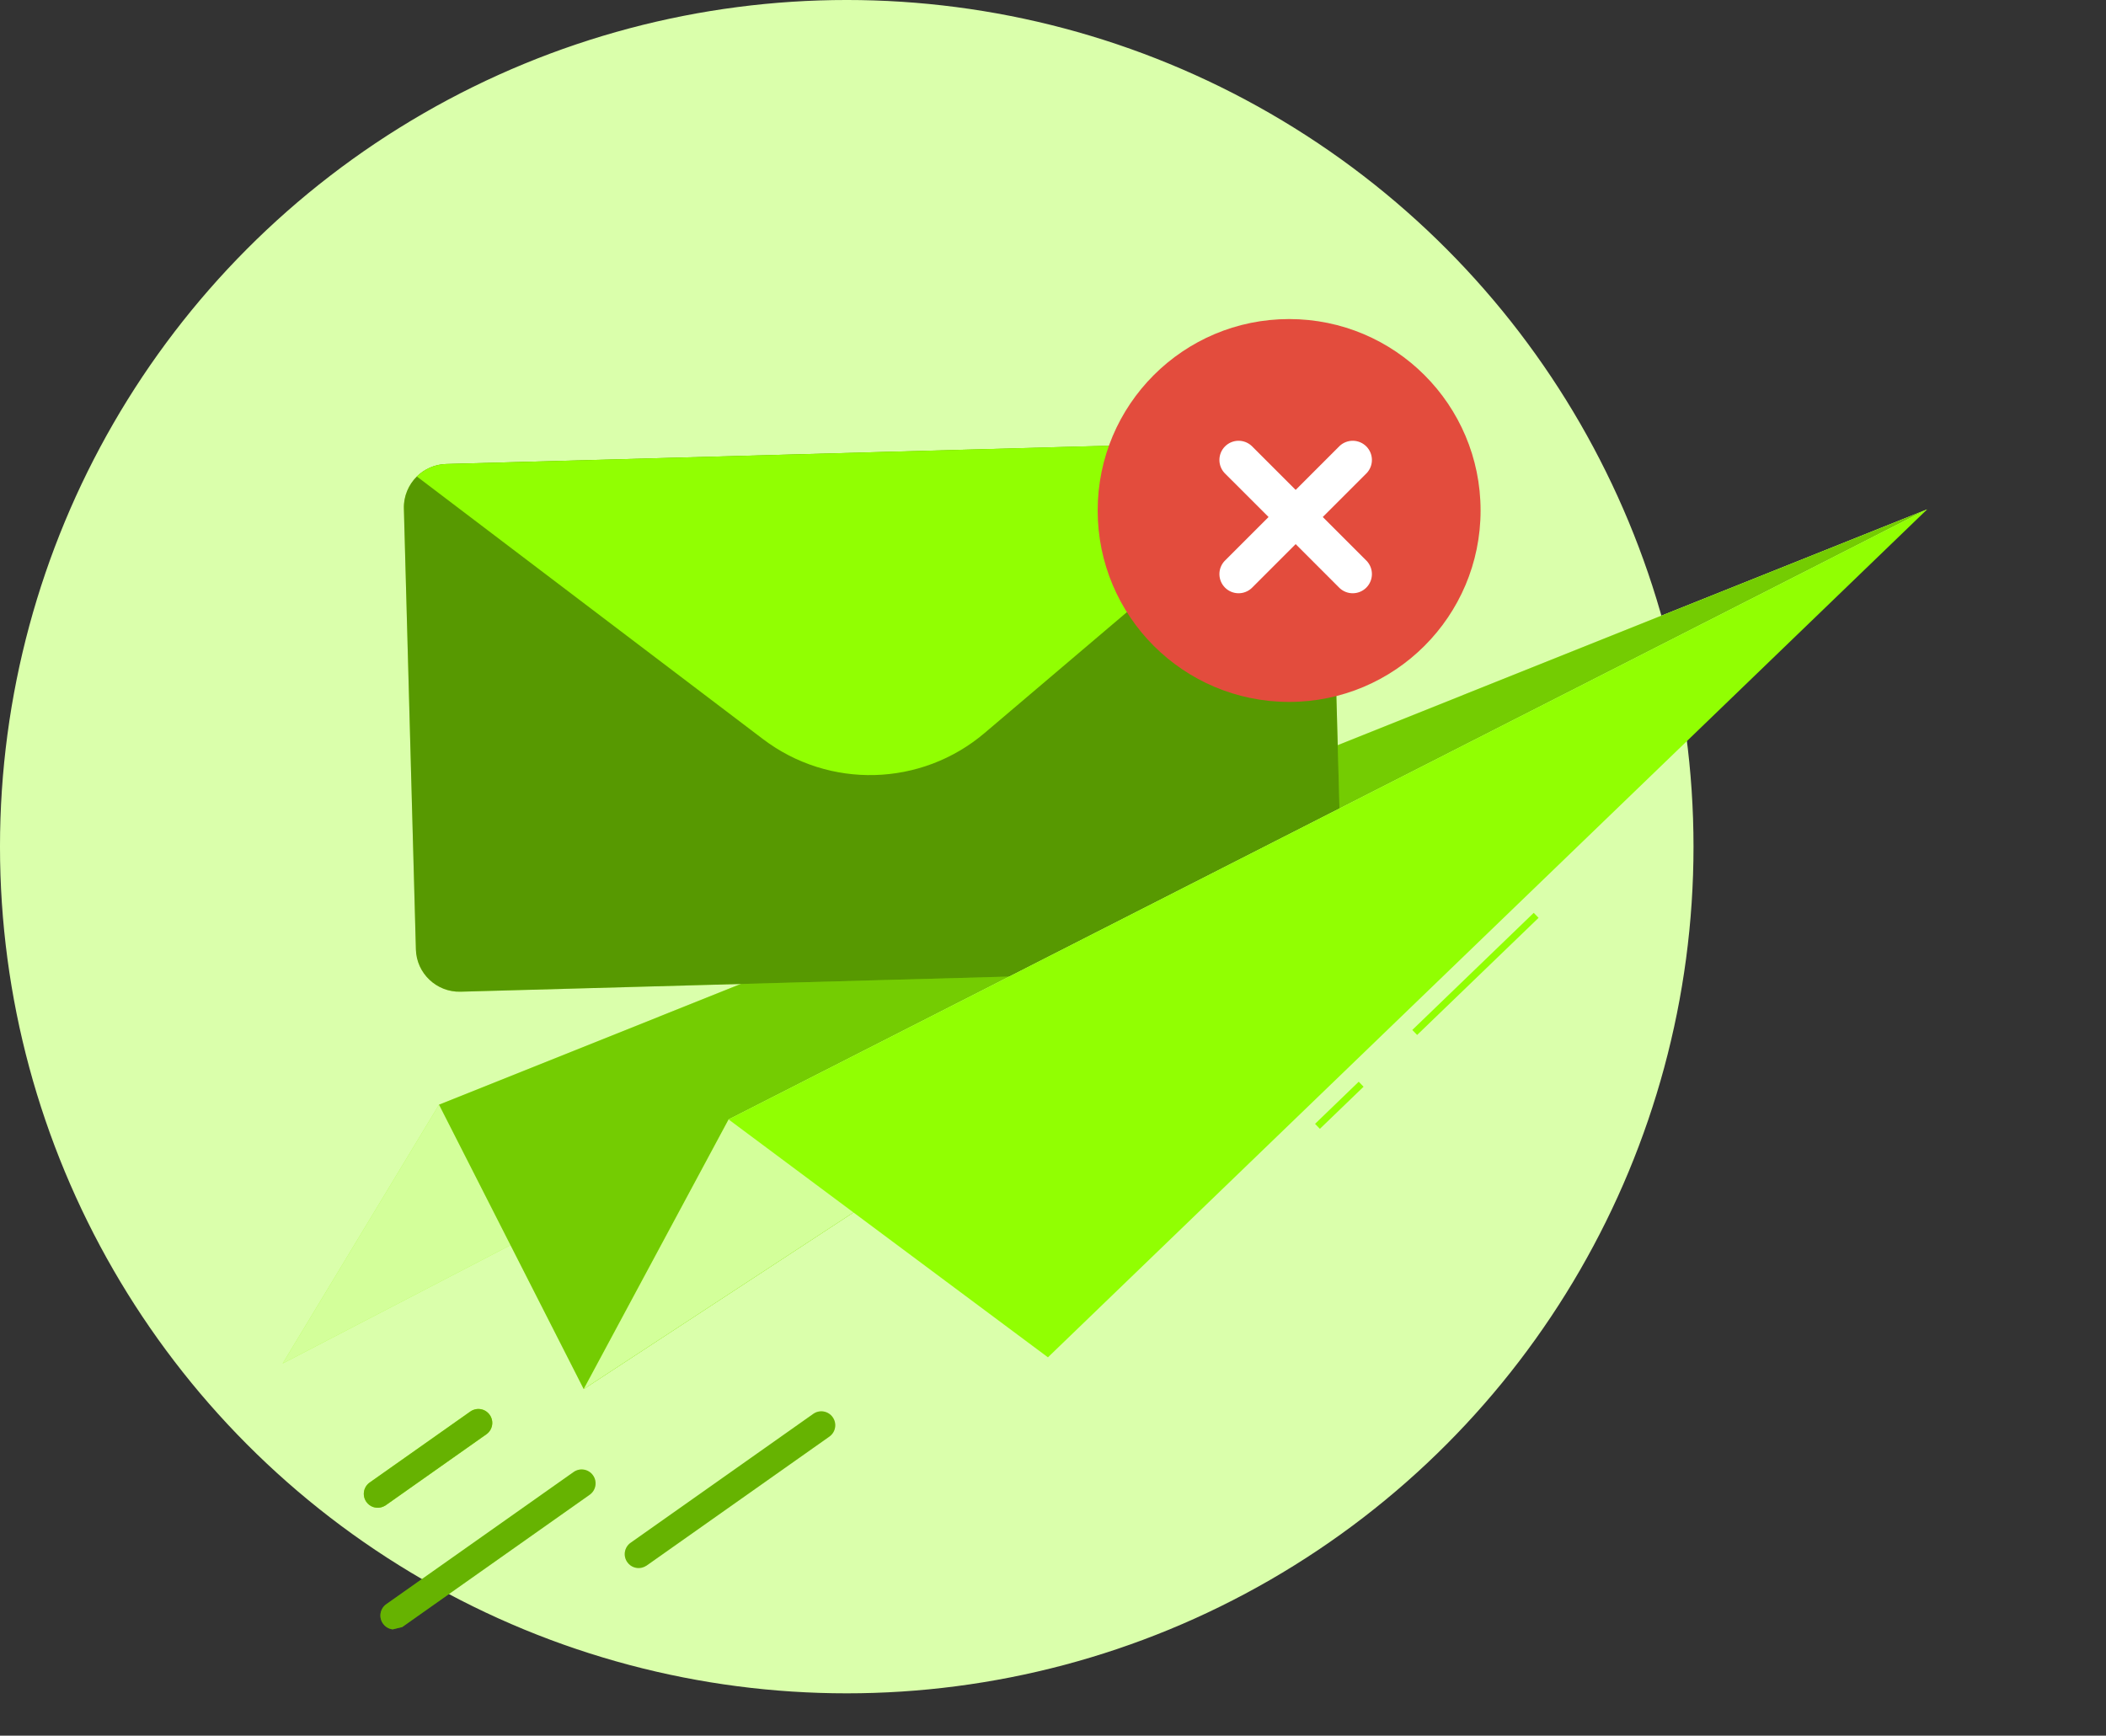 <svg width="165" height="136" viewBox="0 0 165 136" fill="none" xmlns="http://www.w3.org/2000/svg">
<rect x="0" y="0" width="165" height="136" fill="#333333" stroke="none"/>
<circle cx="66.341" cy="66.342" r="57.955" fill="#C1CBFF"/>
<circle cx="66.341" cy="66.341" r="64.567" fill="#DAFFAB" stroke="#DAFFAB" stroke-width="3.549"/>
<g clip-path="url(#clip0_22848_2443)">
<path d="M150.984 39.915L34.397 86.558L22.145 106.838L150.984 39.915Z" fill="#91FF02"/>
<path opacity="0.6" d="M150.984 39.915L34.397 86.558L22.145 106.838L150.984 39.915Z" fill="white"/>
<path d="M150.984 39.915L34.397 86.558L45.732 108.843L150.984 39.915Z" fill="#91FF02"/>
<path opacity="0.2" d="M150.984 39.915L34.397 86.558L45.732 108.843L150.984 39.915Z" fill="black"/>
<path d="M31.642 39.851L32.584 74.398C32.634 76.27 34.206 77.756 36.079 77.706L101.88 75.891C103.753 75.84 105.24 74.269 105.191 72.397L104.248 37.85C104.218 36.871 103.776 35.997 103.092 35.395C102.465 34.846 101.641 34.524 100.748 34.544L34.952 36.358C34.061 36.383 33.252 36.753 32.658 37.334C32.011 37.973 31.613 38.877 31.642 39.851Z" fill="#91FF02"/>
<path opacity="0.4" d="M31.642 39.851L32.584 74.398C32.634 76.27 34.206 77.756 36.079 77.706L101.88 75.891C103.753 75.84 105.24 74.269 105.191 72.397L104.248 37.85C104.218 36.871 103.776 35.997 103.092 35.395C102.465 34.846 101.641 34.524 100.748 34.544L34.952 36.358C34.061 36.383 33.252 36.753 32.658 37.334C32.011 37.973 31.613 38.877 31.642 39.851Z" fill="black"/>
<path d="M32.658 37.334L59.781 57.914C64.963 61.844 72.181 61.648 77.14 57.436L103.096 35.388C102.469 34.839 101.645 34.517 100.752 34.537L34.952 36.358C34.06 36.383 33.252 36.753 32.658 37.334Z" fill="#91FF02"/>
<path d="M150.984 39.915L57.084 87.715L45.732 108.843L150.984 39.915Z" fill="#91FF02"/>
<path opacity="0.6" d="M150.984 39.915L57.084 87.715L45.732 108.843L150.984 39.915Z" fill="white"/>
<path d="M120.165 71.526L120.543 71.918L111.029 81.095L110.65 80.703L120.165 71.526Z" fill="#91FF02"/>
<path d="M106.453 84.759L106.832 85.151L103.41 88.451L103.032 88.059L106.453 84.759Z" fill="#91FF02"/>
<path d="M150.984 39.915L57.084 87.715L82.104 106.354L150.984 39.915Z" fill="#91FF02"/>
<path d="M31.153 127.647C31.28 127.616 31.406 127.558 31.527 127.478L46.201 117.122C46.694 116.773 46.81 116.094 46.461 115.601C46.111 115.109 45.438 114.991 44.939 115.342L30.265 125.698C29.772 126.047 29.656 126.726 30.006 127.218C30.271 127.597 30.729 127.75 31.153 127.647Z" fill="#91FF02"/>
<path opacity="0.3" d="M31.153 127.647C31.28 127.616 31.406 127.558 31.527 127.478L46.201 117.122C46.694 116.773 46.81 116.094 46.461 115.601C46.111 115.109 45.438 114.991 44.939 115.342L30.265 125.698C29.772 126.047 29.656 126.726 30.006 127.218C30.271 127.597 30.729 127.75 31.153 127.647Z" fill="black"/>
<path d="M29.853 118.112C29.98 118.081 30.106 118.023 30.227 117.943L38.108 112.384C38.601 112.034 38.717 111.356 38.368 110.863C38.019 110.37 37.345 110.253 36.846 110.604L28.965 116.163C28.472 116.512 28.356 117.191 28.705 117.684C28.971 118.062 29.429 118.215 29.853 118.112Z" fill="#91FF02"/>
<path d="M29.853 118.112C29.98 118.081 30.106 118.023 30.227 117.943L38.108 112.384C38.601 112.034 38.717 111.356 38.368 110.863C38.019 110.37 37.345 110.253 36.846 110.604L28.965 116.163C28.472 116.512 28.356 117.191 28.705 117.684C28.971 118.062 29.429 118.215 29.853 118.112Z" fill="#66B201"/>
<path d="M50.295 122.835C50.422 122.804 50.548 122.745 50.669 122.666L64.979 112.566C65.472 112.217 65.588 111.539 65.239 111.046C64.889 110.553 64.21 110.437 63.717 110.786L49.407 120.886C48.914 121.235 48.798 121.914 49.148 122.406C49.413 122.785 49.871 122.938 50.295 122.835Z" fill="#91FF02"/>
<path opacity="0.3" d="M50.295 122.835C50.422 122.804 50.548 122.745 50.669 122.666L64.979 112.566C65.472 112.217 65.588 111.539 65.239 111.046C64.889 110.553 64.21 110.437 63.717 110.786L49.407 120.886C48.914 121.235 48.798 121.914 49.148 122.406C49.413 122.785 49.871 122.938 50.295 122.835Z" fill="black"/>
</g>
<path d="M101 55C109.284 55 116 48.284 116 40C116 31.716 109.284 25 101 25C92.716 25 86 31.716 86 40C86 48.284 92.716 55 101 55Z" fill="#E34C3D"/>
<path fill-rule="evenodd" clip-rule="evenodd" d="M98.065 34.941C97.78 34.675 97.403 34.531 97.014 34.537C96.625 34.544 96.253 34.702 95.978 34.977C95.702 35.253 95.545 35.624 95.538 36.014C95.531 36.403 95.675 36.78 95.941 37.065L99.388 40.511L95.941 43.958C95.675 44.243 95.531 44.62 95.538 45.009C95.545 45.398 95.702 45.77 95.978 46.045C96.253 46.321 96.625 46.478 97.014 46.485C97.403 46.492 97.78 46.347 98.065 46.082L101.512 42.635L104.958 46.082C105.243 46.347 105.62 46.492 106.009 46.485C106.399 46.478 106.77 46.321 107.046 46.045C107.321 45.77 107.479 45.398 107.486 45.009C107.493 44.62 107.348 44.243 107.083 43.958L103.636 40.511L107.083 37.065C107.348 36.78 107.493 36.403 107.486 36.014C107.479 35.624 107.321 35.253 107.046 34.977C106.77 34.702 106.399 34.544 106.009 34.537C105.62 34.531 105.243 34.675 104.958 34.941L101.512 38.387L98.065 34.941Z" fill="white"/>
<defs>
<clipPath id="clip0_22848_2443">
<rect width="140.976" height="87.902" fill="white" transform="matrix(-0.972 0.235 0.235 0.972 143.719 9.927)"/>
</clipPath>
</defs>
</svg>
